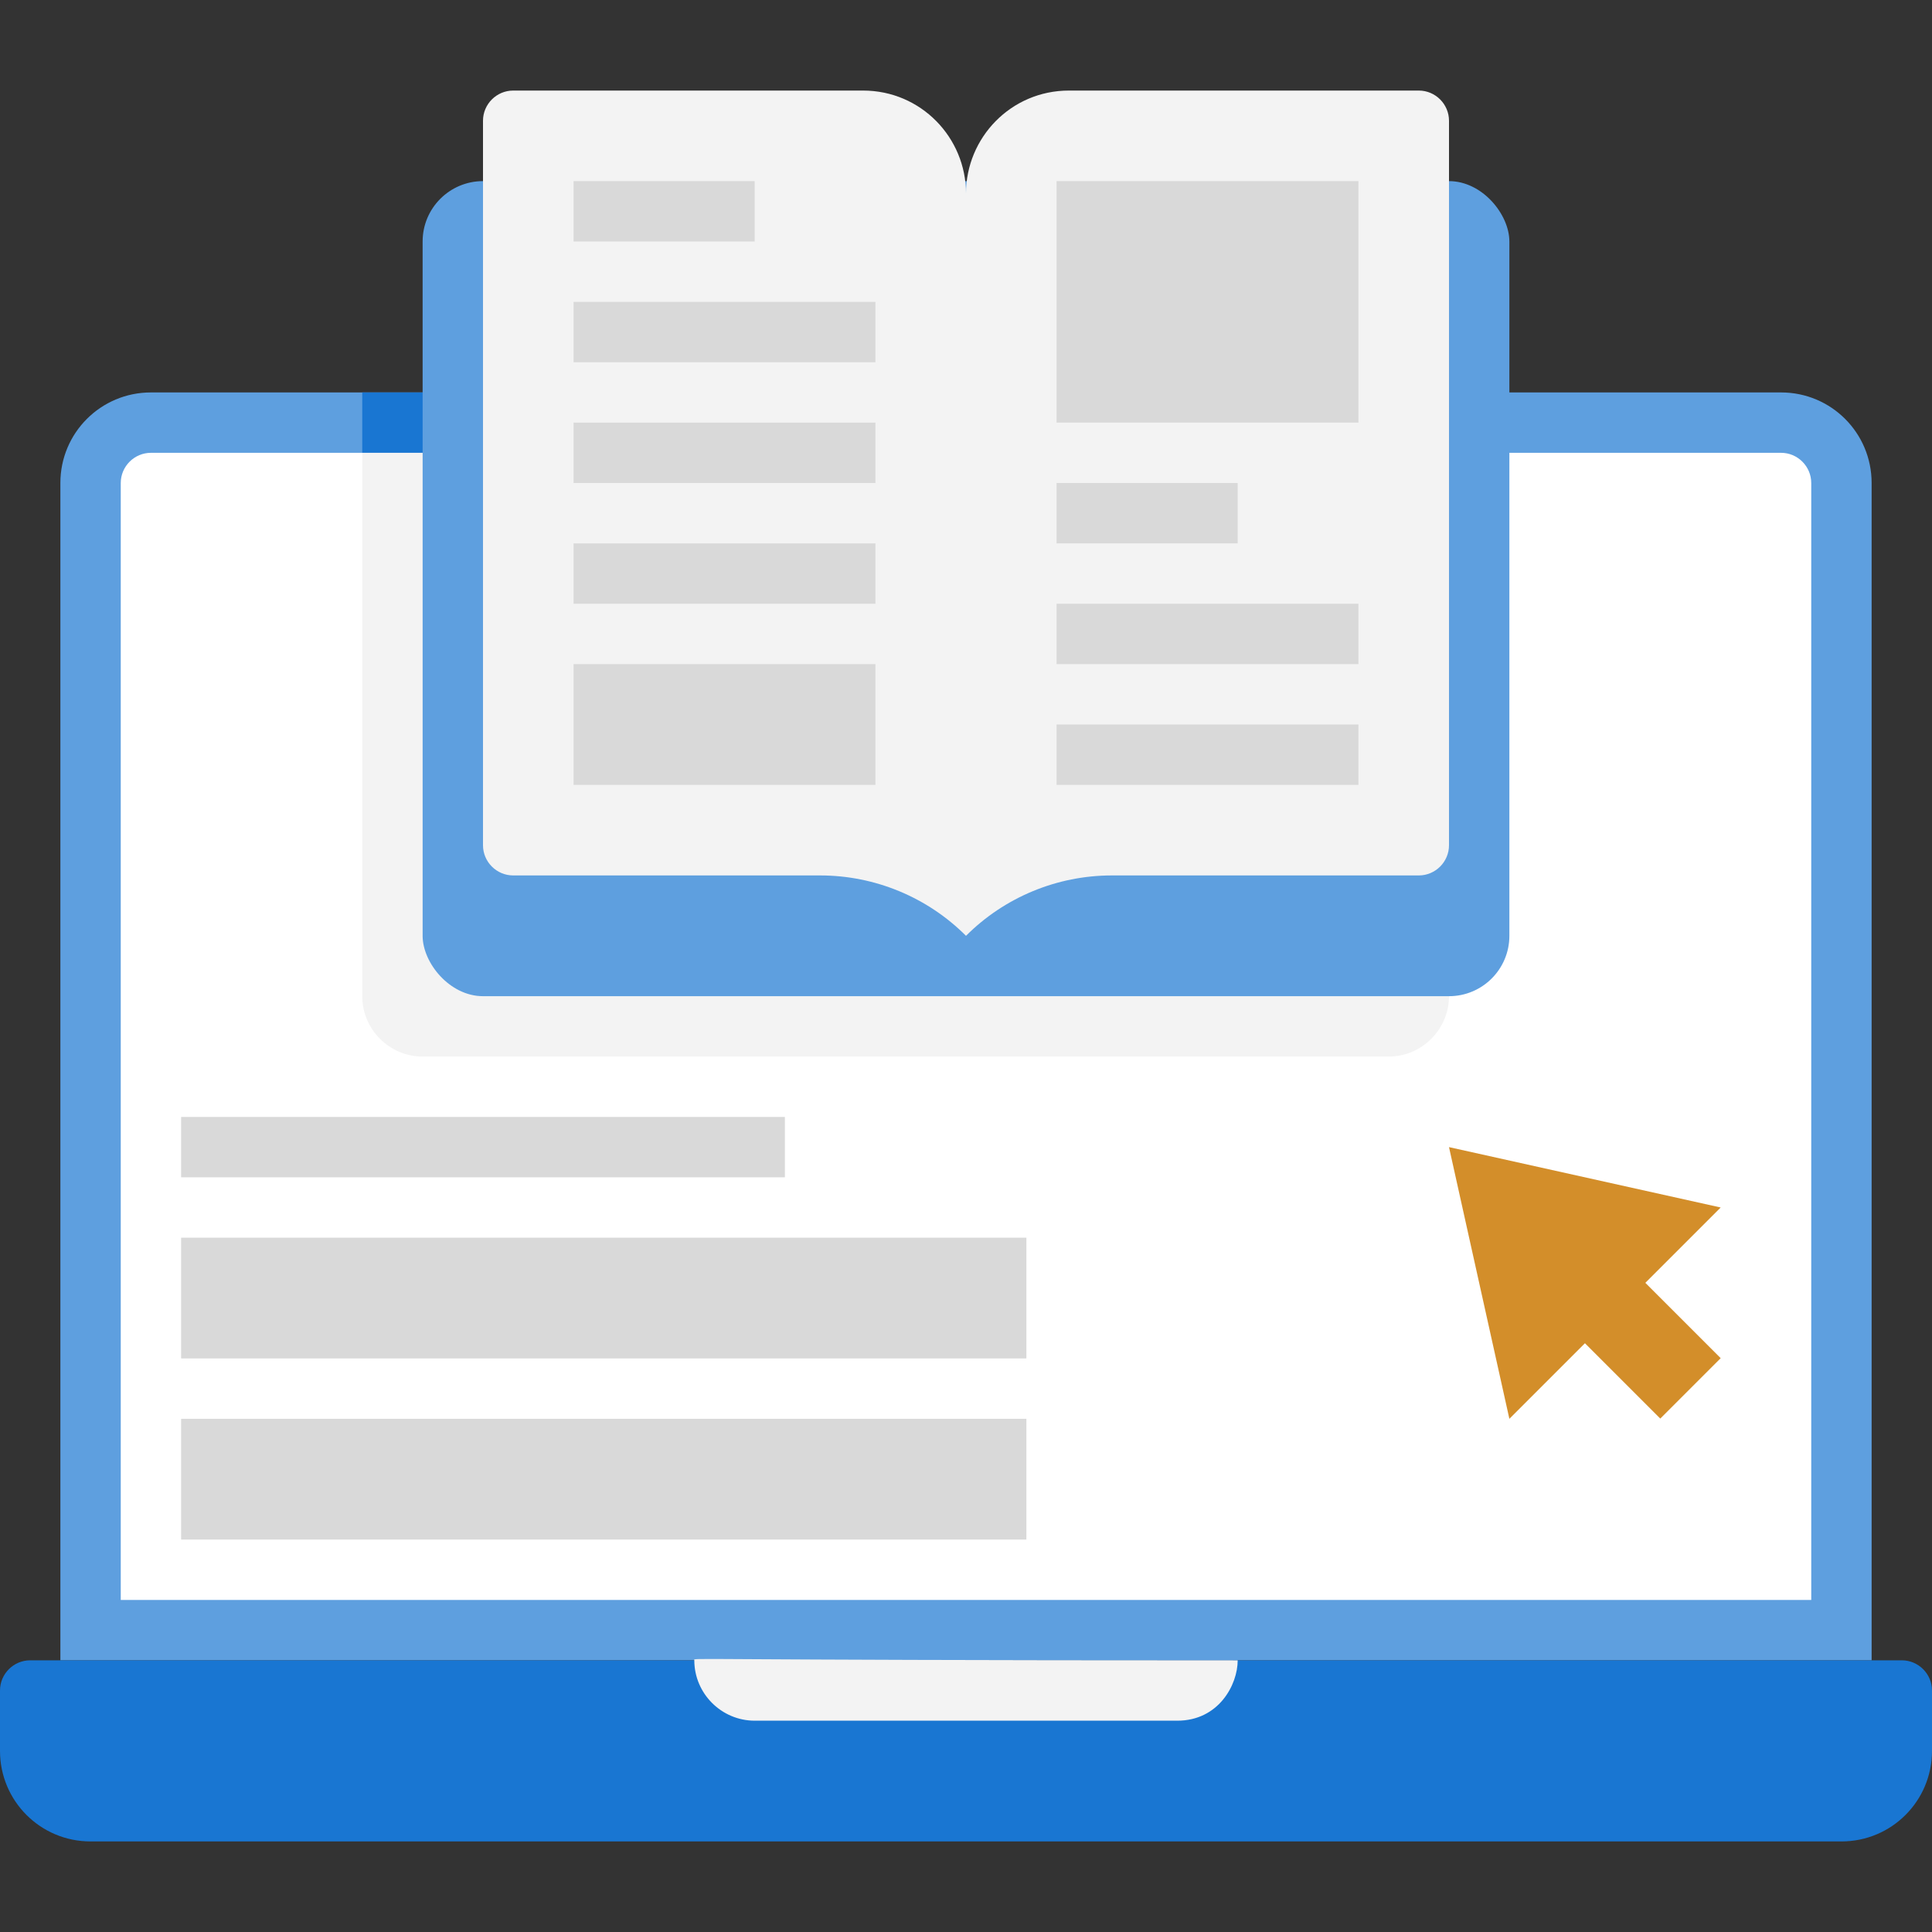 <svg xmlns="http://www.w3.org/2000/svg" viewBox="0 0 64 64" xmlns:v="https://vecta.io/nano"><rect x="0" y="0" width="64" height="64" fill="#333333" stroke="none"/><path d="M62,16V55H2V16c0-1.66,1.34-3,3-3H59c1.66,0,3,1.34,3,3Z" fill="#5e9fdf"/><path d="M1 55h62c.55 0 1 .45 1 1v2c0 1.66-1.34 3-3 3H3c-1.66 0-3-1.34-3-3v-2c0-.55.45-1 1-1z" fill="#1976d2"/><path d="M60 16v37H4V16c0-.55.45-1 1-1h54c.55 0 1 .45 1 1z" fill="#fff"/><path d="M12 13h36v2H12z" fill="#1976d2"/><path d="M48,15v18c0,1.1-.9,2-2,2H14c-1.1,0-2-.9-2-2V15H48Z" fill="#f3f3f3"/><rect x="14" y="6" width="36" height="27" rx="2" fill="#5e9fdf"/><g fill="#f3f3f3"><path d="M32 6.41V31c-1.28-1.28-3.02-2-4.83-2H17c-.55 0-1-.45-1-1V4c0-.55.45-1 1-1h11.59C30.51 3 32 4.56 32 6.41z"/><path d="M32 6.41V31c1.28-1.28 3.02-2 4.83-2H47c.55 0 1-.45 1-1V4c0-.55-.45-1-1-1H35.41C33.49 3 32 4.56 32 6.41z"/></g><path d="M6 37h20v2H6zm0 4h28v4H6zm0 6h28v4H6zM35 6h10v8H35zm0 10h6v2h-6zM19 6h6v2h-6zm16 14h10v2H35zM19 10h10v2H19zm0 4h10v2H19zm0 4h10v2H19zm0 4h10v4H19zm16 2h10v2H35z" fill="#d9d9d9"/><g fill="#d38e2a"><path d="M50 47l-2-9 9 2-7 7z"/><path d="M49.999 41.993L52 39.992 57 44.991l-2.001 2.001z"/></g><path d="M39 57H25c-1.1 0-2-.9-2-2 0-.1-.84 0 18 0 0 .81-.63 2-2 2z" fill="#f3f3f3"/></svg>